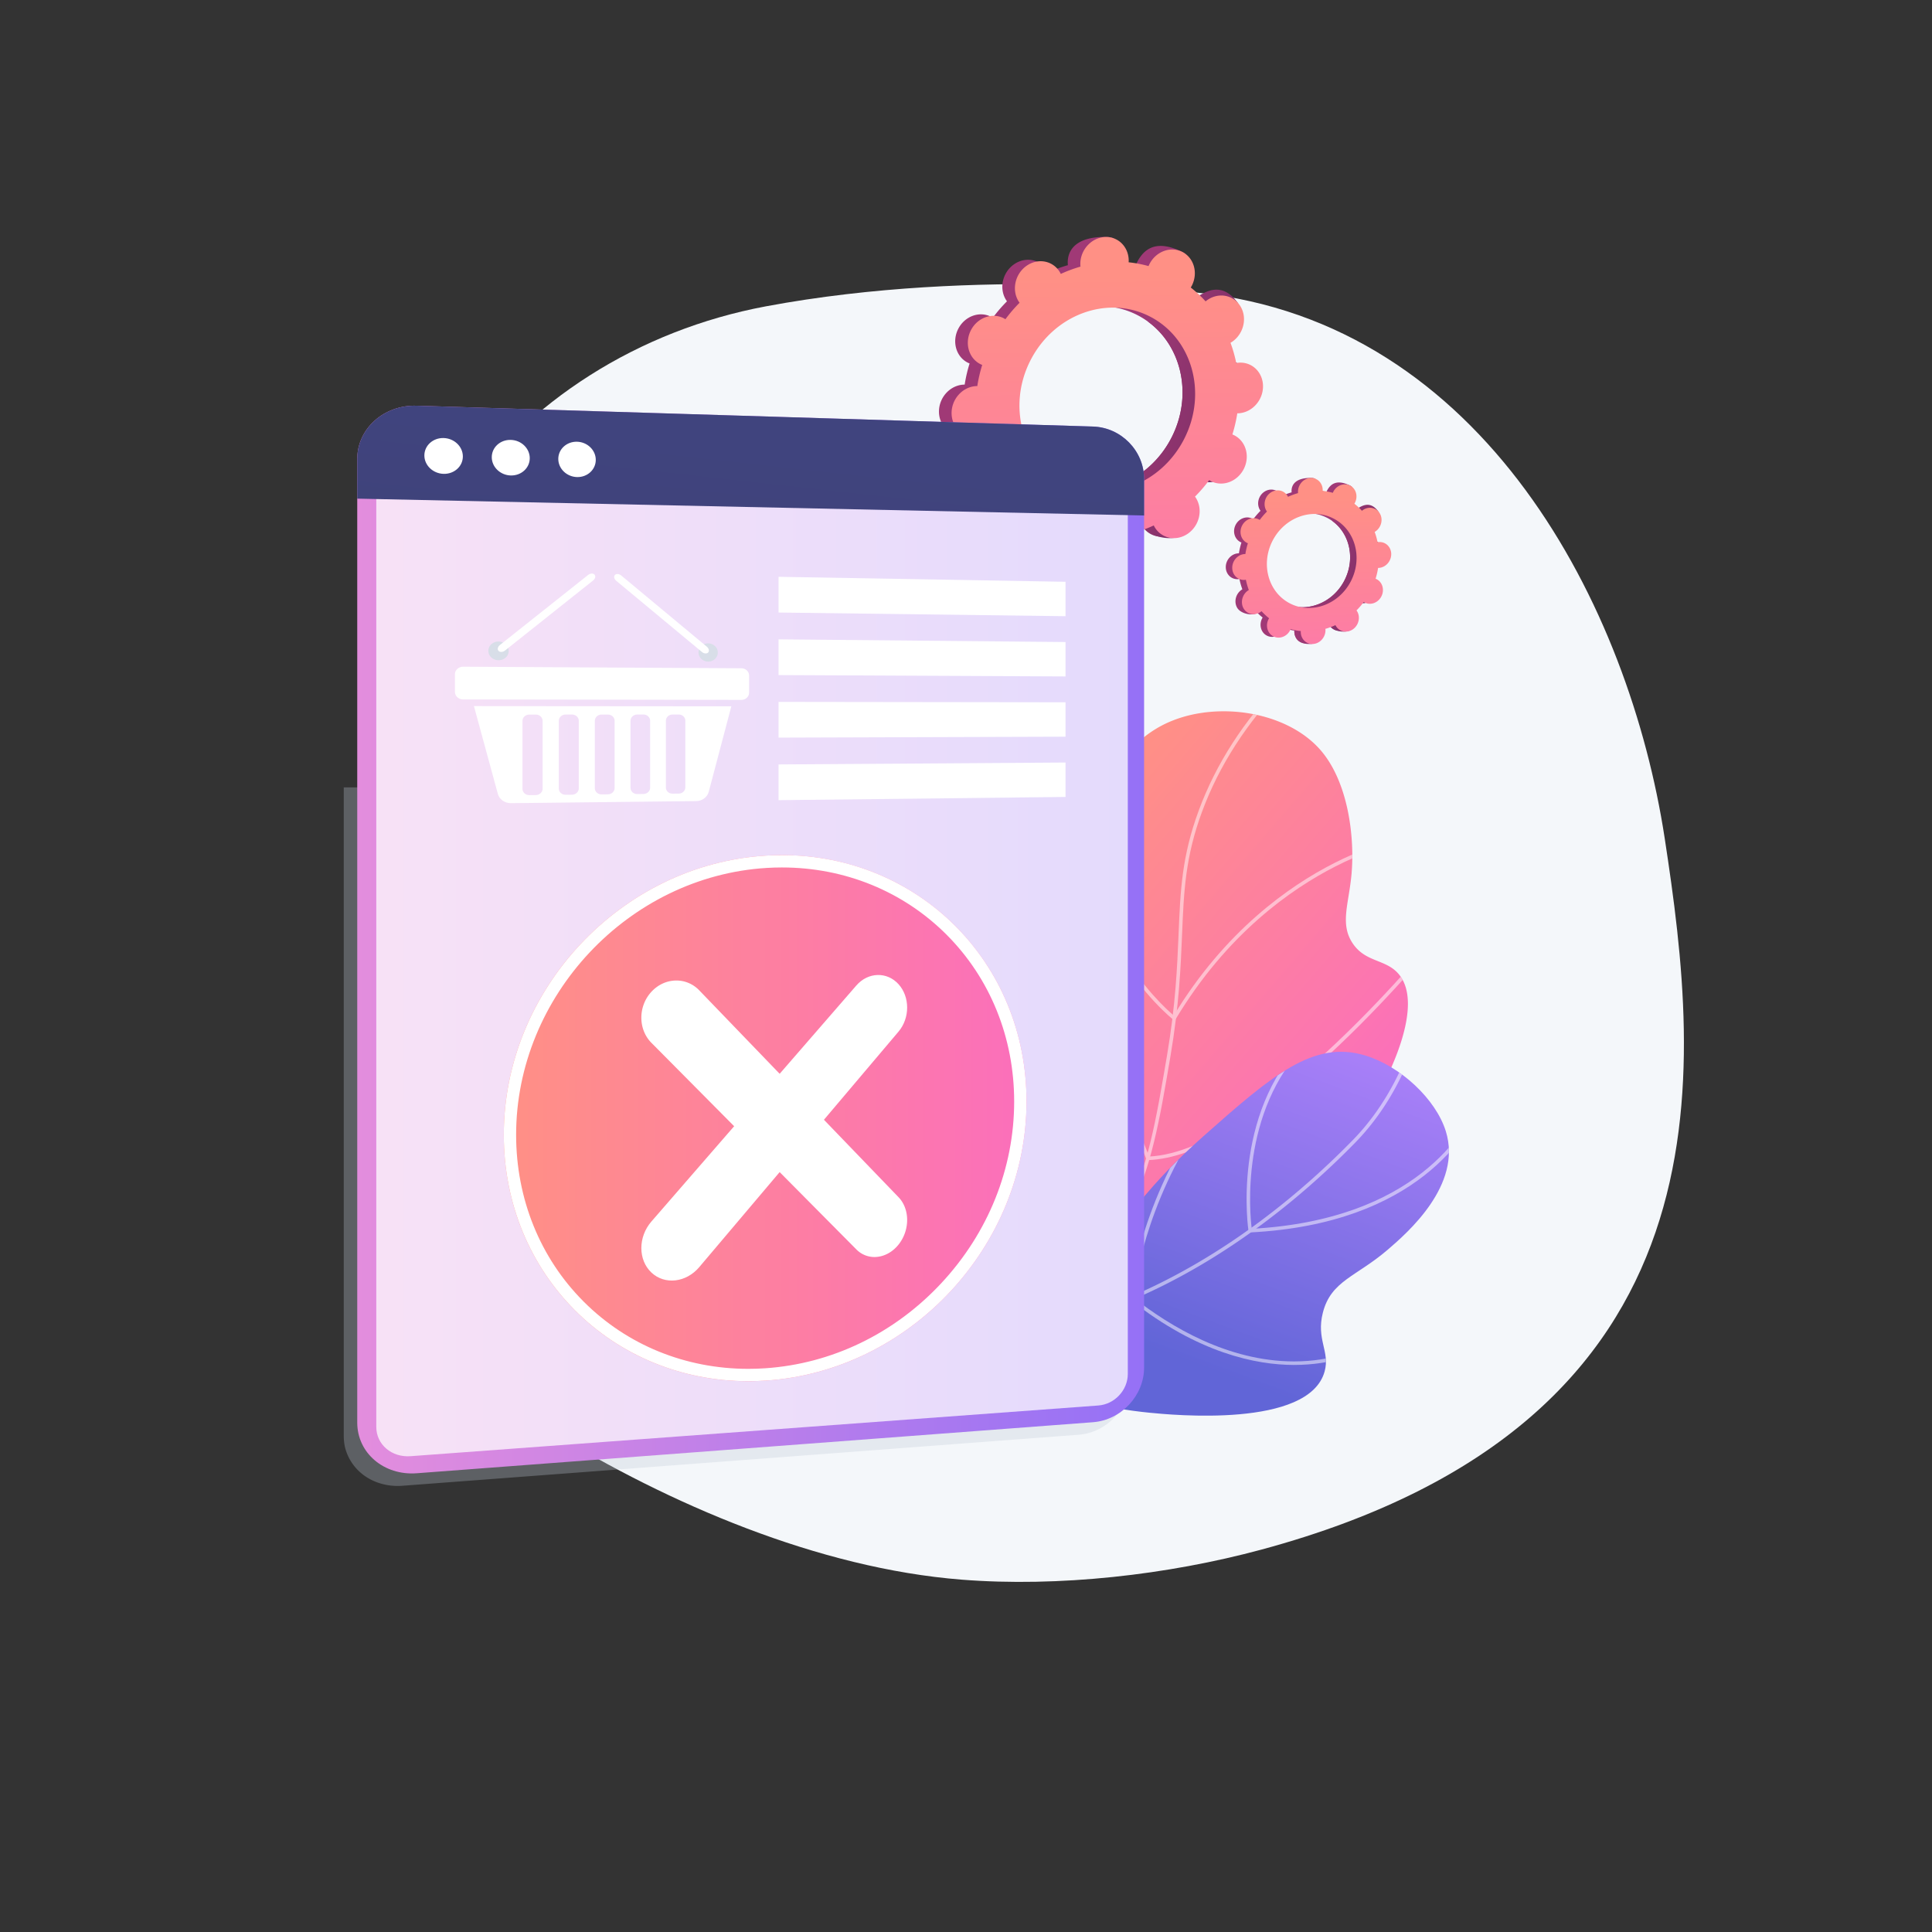 <svg xmlns="http://www.w3.org/2000/svg" xmlns:xlink="http://www.w3.org/1999/xlink" viewBox="0 0 3710 3710"><rect x="0" y="0" width="3710" height="3710" fill="#333333" stroke="none"/><defs><style>.cls-1{fill:none;}.cls-2{fill:url(#linear-gradient);}.cls-3{isolation:isolate;}.cls-4{fill:#f4f7fa;}.cls-5{fill:url(#linear-gradient-2);}.cls-6{clip-path:url(#clip-path);}.cls-18,.cls-7{mix-blend-mode:soft-light;}.cls-7{opacity:0.5;}.cls-18,.cls-8{fill:#fff;}.cls-9{clip-path:url(#clip-path-2);}.cls-10{fill:url(#linear-gradient-4);}.cls-11{fill:url(#linear-gradient-5);}.cls-12{fill:url(#linear-gradient-6);}.cls-13{fill:url(#linear-gradient-7);}.cls-14{fill:url(#linear-gradient-8);}.cls-15{fill:url(#linear-gradient-9);}.cls-16{fill:#bfc8d6;mix-blend-mode:multiply;opacity:0.3;}.cls-17{fill:url(#linear-gradient-10);}.cls-18{opacity:0.74;}.cls-19{fill:url(#linear-gradient-11);}.cls-20{fill:#d8dee8;}.cls-21{fill:url(#linear-gradient-12);}</style><linearGradient id="linear-gradient" x1="2452.3" y1="1949.87" x2="2213.74" y2="2590.23" gradientUnits="userSpaceOnUse"><stop offset="0" stop-color="#aa80f9"/><stop offset="1" stop-color="#6165d7"/></linearGradient><linearGradient id="linear-gradient-2" x1="5943.81" y1="491.03" x2="6748.45" y2="491.03" gradientTransform="translate(-2274.84 -2506.72) rotate(40.7)" gradientUnits="userSpaceOnUse"><stop offset="0" stop-color="#ff9085"/><stop offset="1" stop-color="#fb6fbb"/></linearGradient><clipPath id="clip-path"><path class="cls-1" d="M1918.09,2566.47c-71.13,18.53-124.95-65-78.22-121.75a597.86,597.86,0,0,0,56.84-82c99-172,47.8-285,136.92-596.39,56.34-196.9,97.65-333.75,216.64-382,93.24-37.84,223-16.75,286.18,56.78,52.51,61.14,65.1,165.69,59,236.44-5,57.65-22.72,95.9,1.66,133.22,24.92,38.14,64.41,30.33,89.2,60.2,50.27,60.59-23.57,199.49-35.51,221.94-132.75,249.71-424.24,366.2-552,415.48A1670.83,1670.83,0,0,1,1918.09,2566.47Z"/></clipPath><clipPath id="clip-path-2"><path class="cls-2" d="M1785,2567.67c108.18,63.36,255,128.65,422.2,145.14,42.67,4.21,306.24,30.22,336.46-79.23,10.64-38.55-16.65-61.35-3.32-113.15,15.79-61.37,64.23-68.64,125.27-121.28,36.41-31.41,143-123.34,110.78-226.84-19.24-61.85-87.17-125-154.82-145.51-99.21-30-178.37,37.77-310.31,154.76-117,103.72-124.13,141.6-209.65,214.82C2038.1,2450.72,1938.5,2518.49,1785,2567.67Z"/></clipPath><linearGradient id="linear-gradient-4" x1="2885.14" y1="1181.52" x2="2526.79" y2="1080.11" gradientUnits="userSpaceOnUse"><stop offset="0" stop-color="#311944"/><stop offset="1" stop-color="#a03976"/></linearGradient><linearGradient id="linear-gradient-5" x1="2884.2" y1="1184.84" x2="2525.85" y2="1083.43" xlink:href="#linear-gradient-4"/><linearGradient id="linear-gradient-6" x1="2517.4" y1="955.06" x2="2523" y2="1407.58" gradientTransform="matrix(1, 0, 0, 1, 0, 0)" xlink:href="#linear-gradient-2"/><linearGradient id="linear-gradient-7" x1="2843.74" y1="971.8" x2="2141.77" y2="773.16" xlink:href="#linear-gradient-4"/><linearGradient id="linear-gradient-8" x1="2841.9" y1="978.3" x2="2139.93" y2="779.66" xlink:href="#linear-gradient-4"/><linearGradient id="linear-gradient-9" x1="2123.37" y1="528.19" x2="2134.35" y2="1414.63" gradientTransform="matrix(1, 0, 0, 1, 0, 0)" xlink:href="#linear-gradient-2"/><linearGradient id="linear-gradient-10" x1="685.96" y1="1804.22" x2="2196.96" y2="1804.22" gradientUnits="userSpaceOnUse"><stop offset="0" stop-color="#e38ddd"/><stop offset="1" stop-color="#9571f6"/></linearGradient><linearGradient id="linear-gradient-11" x1="1449.49" y1="860.42" x2="1320.44" y2="2026.87" gradientUnits="userSpaceOnUse"><stop offset="0" stop-color="#40447e"/><stop offset="1" stop-color="#3c3b6b"/></linearGradient><linearGradient id="linear-gradient-12" x1="967.41" y1="2147.18" x2="1971.19" y2="2147.18" gradientTransform="matrix(1, 0, 0, 1, 0, 0)" xlink:href="#linear-gradient-2"/></defs><g class="cls-3"><g id="Illustration"><g id="Order_closed" data-name="Order closed"><path class="cls-4" d="M3196.76,1610.07c-67.92-444.59-346.41-990.81-896.59-1048,0,0-417.73-50.81-829.51,26.2C1226.26,634,1012,770.05,876.36,965.59s-180.89,434-125.92,661.29c35.7,147.64,59.83,300.45,53.21,452.16-11.53,264-4.9,510.5,251.35,668,228.8,140.6,516.75,264.61,791.45,286.33,186.69,14.76,396-9.13,576-57.73C3339.4,2727.91,3264.68,2054.66,3196.76,1610.07Z"/><path class="cls-5" d="M1943.15,2559.74c-77.91,21.57-138.57-68.2-89.48-132.42a593.2,593.2,0,0,0,43-64.6c99-172,47.8-285,136.92-596.39,56.34-196.9,97.65-333.75,216.64-382,93.24-37.84,223-16.75,286.18,56.78,52.51,61.14,65.1,165.69,59,236.44-5,57.65-22.72,95.9,1.66,133.22,24.92,38.14,64.41,30.33,89.2,60.2,50.27,60.59-23.57,199.49-35.51,221.94-132.75,249.71-424.24,366.2-552,415.48C2055.69,2525,2003.63,2543,1943.15,2559.74Z"/><g class="cls-6"><g class="cls-7"><path class="cls-8" d="M1540.26,2646.7l-.75-6.72c124.88-14,236-40.36,330.3-78.39,139-56.07,237.11-136.13,291.66-238,42.73-79.77,58-169.92,79.19-294.69,16.9-99.61,19.9-171.74,22.54-235.38,3.45-83.24,6.18-149,38.7-237.06,33-89.37,86.72-172.84,159.67-248.07l4.86,4.71c-72.29,74.56-125.51,157.22-158.18,245.7-32.15,87.08-34.86,152.36-38.29,235-2.65,63.84-5.65,136.2-22.62,236.23-20.48,120.68-36.65,216-79.91,296.76-55.31,103.27-154.6,184.36-295.08,241C1777.48,2606.13,1665.75,2632.66,1540.26,2646.7Z"/><path class="cls-8" d="M2255.75,1960.18l-3-2.35c-.58-.45-58.2-46-106-129.52-44.09-77.11-88.67-203.37-50.7-367l6.6,1.53c-37.47,161.49,6.49,286.05,50,362.1,40.94,71.61,89,114.75,101.29,125.11,98.68-162.57,221.8-248.81,308-292.59,94.11-47.81,165.89-56.73,166.6-56.82l.8,6.73c-.71.08-71.52,8.93-164.62,56.27-85.89,43.69-208.86,130-307,293.26Z"/><path class="cls-8" d="M2201.93,2227.86l-.84-2.31c-.39-1.1-40.52-111.05-102.31-213.38-61.4-101.68-246.64-179.19-248.5-180l2.58-6.26c1.89.78,189.16,79.13,251.71,182.72,57.15,94.64,95.86,195.73,102,212.24,217.75-10.38,554.52-427.22,557.91-431.45l5.28,4.24c-.85,1.06-86.72,107.73-198.59,213.93-150.59,142.94-274,217-366.81,220.15Z"/><path class="cls-8" d="M2039.72,2559.18c-75.45,0-123.67-6.29-124.36-6.38l-6.69-.9,4.72-4.82c74.59-76.32,91.24-172.32,49.51-285.36-31.24-84.61-85.26-147.37-85.8-148l5.11-4.44c.55.63,55.37,64.32,87,150.09,41.23,111.65,25.2,210.89-46.3,287.49,24.5,2.64,114,10.6,230.91.76,126.53-10.65,312-44.91,477.28-147.66l321.09-199.67,3.57,5.75-321.08,199.67c-166.43,103.5-353.15,138-480.47,148.67C2111.91,2558,2073.14,2559.18,2039.72,2559.18Z"/></g></g><path class="cls-2" d="M1785,2567.67c108.18,63.36,255,128.65,422.2,145.14,42.67,4.21,306.24,30.22,336.46-79.23,10.64-38.55-16.65-61.35-3.32-113.15,15.79-61.37,64.23-68.64,125.27-121.28,36.41-31.41,143-123.34,110.78-226.84-19.24-61.85-87.17-125-154.82-145.51-99.21-30-178.37,37.77-310.31,154.76-117,103.72-124.13,141.6-209.65,214.82C2038.1,2450.72,1938.5,2518.49,1785,2567.67Z"/><g class="cls-9"><g class="cls-7"><path class="cls-8" d="M1840.57,2569.12A700,700,0,0,1,1642,2540.56c-125.44-36.95-240.44-106.85-341.78-207.78l4.78-4.8c100.53,100.13,214.56,169.46,338.92,206.08,165.64,48.78,342,34.41,524.22-42.71,189.84-80.34,338.45-208.65,429.69-302.14,63.1-64.65,107.78-150.78,132.81-256l6.59,1.57c-25.32,106.41-70.59,193.6-134.55,259.14-91.68,93.93-241,222.86-431.9,303.65C2058.13,2545.24,1947.68,2569.12,1840.57,2569.12Z"/><path class="cls-8" d="M2397.94,2366.75l-.48-3c-.35-2.21-33.48-223,106.75-364.47L2509,2004c-128.92,130.08-108.7,328.82-105.29,355.63,315.66-17.18,411.8-189.19,433.79-241.65.62-1.47,1-2.38,1.21-2.69l5.83,3.44-2.92-1.72,3,1.65c-.16.3-.42,1-.83,1.94-22.46,53.54-120.74,229.53-442.79,246Z"/><path class="cls-8" d="M2485.05,2621.09h-1.12c-71-.21-183-22.13-313.44-125.31l-1.42-1.12.14-1.81c.14-1.68,14.95-170.92,133.15-344.39l119.07-174.74,5.59,3.81L2308,2152.26c-110.64,162.37-129.92,320.83-131.83,339.34,71.24,56.05,182,122.33,307.82,122.71H2485c74.84,0,119.88-23.72,120.33-24l3.2,6C2606.66,2597.34,2561.53,2621.09,2485.05,2621.09Z"/></g></g><path class="cls-10" d="M2608.15,1155.7c11.48,5.82,25.9.47,32.21-12s2.12-27.23-9.36-33a18.12,18.12,0,0,0-1.81-.8,146.34,146.34,0,0,0,4.82-20.74c.66,0,1.32,0,2-.07,13.09-1.17,23.48-13.2,23.21-26.88s-11.11-23.81-24.21-22.65c-.68.07-1.35.17-2,.29a133,133,0,0,0-5.61-19.8c.6-.35,1.2-.72,1.79-1.13,11.2-7.85,14.78-23.34,8-34.6s-21.37-14-32.57-6.17c-.57.4-1.11.83-1.65,1.27a118.24,118.24,0,0,0-14.52-13.56c.37-.6.73-1.21,1-1.86,6.31-12.42,14.56-26,3-31.64-26.75-13.07-38.24-1.89-44.55,10.54-.32.65-.6,1.3-.88,2a118.29,118.29,0,0,0-19.52-3.72,20.75,20.75,0,0,0,.06-2.09c-.27-13.67,3.79-21.07-9.36-21.33-28.66-.55-38.33,11.89-38.05,25.56,0,.71.07,1.41.14,2.11a132.52,132.52,0,0,0-19.29,7.16c-.3-.61-.61-1.22-1-1.81-6.78-11.26-21.36-14-32.56-6.17s-14.79,23.34-8,34.59c.34.58.73,1.12,1.11,1.65a146.17,146.17,0,0,0-13.9,16.13c-.55-.35-1.12-.69-1.71-1-11.48-5.83-25.89-.48-32.2,11.95s-2.12,27.22,9.35,33.05c.6.3,1.2.56,1.81.8a146,146,0,0,0-4.82,20.74c-.65,0-1.31,0-2,.07-13.1,1.17-23.49,13.2-23.22,26.87s11.12,23.82,24.21,22.65c.68-.06,1.36-.17,2-.29a134.34,134.34,0,0,0,5.61,19.81c-.6.35-1.2.72-1.79,1.13-11.2,7.84-14.78,23.33-8,34.59s29.25,16.49,40.45,8.64c.57-.4-6.77-3.3-6.23-3.74a117.57,117.57,0,0,0,14.53,13.56c-.37.61-.74,1.22-1.06,1.86-6.31,12.43-2.12,27.23,9.35,33s25.9.48,32.21-11.94c.32-.65.61-1.3.88-2a118.31,118.31,0,0,0,19.52,3.73c0,.69-.08,1.38-.06,2.08.27,13.68,11.11,23.82,24.2,22.65s23.49-13.2,23.21-26.87c0-.72-.07-1.42-.14-2.11a133.81,133.81,0,0,0,19.3-7.16,19.5,19.5,0,0,0,1,1.8c6.78,11.26,21.36,14,32.57,6.18s14.78-23.34,8-34.6c-.34-.58-.72-1.11-1.11-1.65a145.91,145.91,0,0,0,13.9-16.12C2607,1155.05,2607.56,1155.39,2608.15,1155.7Zm-143.06,1.81c-41.67-21.15-56.88-74.88-34-120S2506.38,973,2548,994.13s56.88,74.88,34,120S2506.76,1178.67,2465.09,1157.51Z"/><path class="cls-11" d="M2636,1089.09c13.09-1.17,23.48-13.2,23.21-26.88s-11.11-23.81-24.21-22.65c-.68.07-1.35.17-2,.29a133.34,133.34,0,0,0-5.61-19.8c.6-.35,1.2-.72,1.79-1.13,11.2-7.85,25.06-26.81,17.16-37.31-15-19.94-30.53-11.31-41.73-3.46-.57.4-1.11.83-1.65,1.27a118.24,118.24,0,0,0-14.52-13.56c.37-.6.73-1.21,1-1.86a26,26,0,0,0,1.47-20.56q-16.23,28.57-32,57.4c33.24,24.36,43.82,72.36,23,113.28-17.61,34.68-52.61,54.16-86.78,51.72-1.53,4-3,7.93-4.65,11.84-4.43,10.63-9.47,21-14.51,31.43,3.17.59,6.36,1.06,9.55,1.4,0,.69-.08,1.38-.06,2.08.27,13.68,8.58,25.3,32.31,24,13.12-.7,15.38-14.59,15.1-28.26,0-.72-.07-1.42-.14-2.11a133.81,133.81,0,0,0,19.3-7.16,19.5,19.5,0,0,0,1,1.8c6.78,11.26,30.32,16,41.52,8.2s5.83-25.36-1-36.62c-.34-.58-.72-1.11-1.11-1.65a145.91,145.91,0,0,0,13.9-16.12c.55.34,1.12.68,1.71,1,11.48,5.82,25.9.47,32.21-12s2.12-27.23-9.36-33a18.12,18.12,0,0,0-1.81-.8,146.34,146.34,0,0,0,4.82-20.74C2634.67,1089.16,2635.33,1089.15,2636,1089.09Z"/><path class="cls-12" d="M2620.5,1157.1c11.47,5.83,25.89.48,32.2-11.95s2.12-27.22-9.36-33.05c-.59-.3-1.2-.56-1.81-.8a144.66,144.66,0,0,0,4.82-20.74c.66,0,1.32,0,2-.07,13.09-1.17,23.48-13.2,23.21-26.87s-11.11-23.82-24.2-22.65c-.69.06-1.36.17-2,.29a134.31,134.31,0,0,0-5.6-19.81c.6-.35,1.2-.71,1.78-1.13,11.2-7.84,14.79-23.33,8-34.59s-21.36-14-32.56-6.18c-.58.4-1.12.84-1.65,1.28a118.28,118.28,0,0,0-14.53-13.56c.37-.61.73-1.22,1.06-1.86,6.31-12.43,2.12-27.23-9.36-33s-25.89-.48-32.2,11.95c-.33.64-.61,1.29-.88,2a118.51,118.51,0,0,0-19.52-3.73c0-.69.07-1.38.06-2.08-.28-13.68-11.11-23.82-24.21-22.65s-23.48,13.2-23.21,26.87c0,.72.08,1.42.15,2.11a133.81,133.81,0,0,0-19.3,7.16c-.3-.61-.61-1.21-1-1.8-6.79-11.26-21.37-14-32.57-6.18s-14.78,23.34-8,34.6c.35.58.73,1.11,1.12,1.65a145.91,145.91,0,0,0-13.9,16.12c-.56-.34-1.12-.68-1.72-1-11.47-5.82-25.89-.47-32.2,11.95s-2.12,27.23,9.36,33a18.12,18.12,0,0,0,1.81.8,145,145,0,0,0-4.82,20.74c-.66,0-1.32,0-2,.07-13.09,1.17-23.49,13.2-23.21,26.88s11.11,23.81,24.2,22.65c.69-.07,1.36-.17,2-.29a133.31,133.31,0,0,0,5.6,19.8c-.6.35-1.2.72-1.78,1.13-11.21,7.85-14.79,23.34-8,34.6s21.36,14,32.56,6.17c.58-.4,1.12-.83,1.65-1.27a119.06,119.06,0,0,0,14.53,13.56c-.37.6-.73,1.21-1.06,1.86-6.31,12.42-2.12,27.22,9.36,33s25.89.48,32.2-11.95c.33-.64.61-1.3.88-2a118.48,118.48,0,0,0,19.52,3.72c0,.69-.07,1.39-.06,2.09.28,13.67,11.11,23.81,24.21,22.64s23.48-13.2,23.21-26.87c0-.71-.08-1.41-.15-2.11a132.64,132.64,0,0,0,19.3-7.16c.3.61.61,1.22,1,1.81,6.79,11.26,21.37,14,32.57,6.17s14.78-23.34,8-34.6c-.35-.57-.73-1.11-1.12-1.64a145.11,145.11,0,0,0,13.9-16.13C2619.34,1156.46,2619.9,1156.8,2620.5,1157.1Zm-143.07,1.81c-41.67-21.15-56.87-74.88-34-120s75.26-64.55,116.93-43.39,56.87,74.88,34,120S2519.1,1180.07,2477.43,1158.91Z"/><path class="cls-13" d="M2301.15,921.22c22.48,11.41,50.72.93,63.08-23.41s4.16-53.33-18.32-64.74c-1.17-.59-2.36-1.09-3.55-1.57a284.37,284.37,0,0,0,9.44-40.62c1.29,0,2.58,0,3.89-.14,25.65-2.29,46-25.86,45.47-52.65s-21.76-46.65-47.41-44.36c-1.34.12-2.66.33-4,.56a261.8,261.8,0,0,0-11-38.79c1.18-.69,2.35-1.41,3.5-2.21,21.94-15.37,29-45.71,15.67-67.77s-41.85-27.47-63.79-12.1c-1.13.79-2.19,1.64-3.23,2.5a231.35,231.35,0,0,0-28.46-26.56c.72-1.19,1.43-2.39,2.07-3.65,12.36-24.34,28.51-50.93,5.85-62-52.41-25.59-74.9-3.69-87.26,20.66-.64,1.26-1.19,2.54-1.72,3.82a232.52,232.52,0,0,0-38.24-7.3c.08-1.35.14-2.71.12-4.08-.54-26.79,7.41-41.28-18.34-41.78-56.14-1.1-75.08,23.27-74.55,50.06,0,1.4.15,2.77.29,4.13a260.52,260.52,0,0,0-37.8,14c-.59-1.19-1.19-2.38-1.89-3.53-13.29-22.06-41.85-27.47-63.79-12.1s-29,45.72-15.67,67.77c.68,1.13,1.42,2.19,2.18,3.23a285,285,0,0,0-27.23,31.59c-1.08-.68-2.19-1.34-3.35-1.94-22.48-11.41-50.73-.93-63.08,23.41s-4.16,53.33,18.32,64.74c1.17.6,2.36,1.09,3.55,1.57a284.37,284.37,0,0,0-9.44,40.62c-1.29,0-2.58,0-3.89.14-25.65,2.29-46,25.86-45.47,52.65s21.76,46.65,47.41,44.36c1.34-.12,2.66-.33,4-.56a261.8,261.8,0,0,0,11,38.79c-1.18.69-2.36,1.41-3.5,2.21-22,15.37-29,45.72-15.67,67.77s57.28,32.31,79.23,16.93c1.12-.79-13.25-6.47-12.21-7.33a231.35,231.35,0,0,0,28.46,26.56c-.72,1.19-1.43,2.39-2.07,3.65-12.36,24.34-4.16,53.33,18.32,64.74s50.73.94,63.09-23.4c.64-1.27,1.19-2.55,1.72-3.83a231.48,231.48,0,0,0,38.24,7.3c-.08,1.35-.14,2.71-.12,4.08.54,26.79,21.77,46.65,47.42,44.37s46-25.86,45.46-52.65c0-1.4-.14-2.77-.28-4.13a260.52,260.52,0,0,0,37.8-14c.58,1.19,1.19,2.38,1.89,3.53,13.29,22.06,41.85,27.47,63.79,12.1s29-45.72,15.67-67.77c-.68-1.13-1.43-2.19-2.18-3.23a284.94,284.94,0,0,0,27.22-31.59C2298.88,920,2300,920.63,2301.15,921.22Zm-280.25,3.55c-81.62-41.44-111.41-146.68-66.54-235.06s147.42-126.43,229-85S2294.82,751.4,2250,839.78,2102.53,966.22,2020.9,924.77Z"/><path class="cls-14" d="M2355.69,790.74c25.65-2.29,46-25.86,45.47-52.65s-21.76-46.65-47.41-44.36c-1.34.12-2.66.33-4,.56a261.8,261.8,0,0,0-11-38.79c1.18-.69,2.35-1.41,3.5-2.21,21.94-15.37,49.09-52.52,33.61-73.1-29.38-39.05-59.79-22.14-81.73-6.77-1.13.79-2.19,1.64-3.23,2.5a231.35,231.35,0,0,0-28.46-26.56c.72-1.19,1.43-2.39,2.07-3.65a51.06,51.06,0,0,0,2.88-40.27q-31.8,55.95-62.64,112.43c65.12,47.71,85.85,141.75,45.15,221.91-34.5,67.94-103.06,106.08-170,101.3-3,7.75-5.92,15.53-9.12,23.2-8.68,20.82-18.54,41.2-28.41,61.56q9.32,1.76,18.7,2.75c-.08,1.35-.14,2.71-.12,4.08.54,26.79,16.8,49.55,63.29,47.08,25.71-1.36,30.13-28.57,29.59-55.36,0-1.4-.14-2.77-.28-4.13a260.52,260.52,0,0,0,37.8-14c.58,1.19,1.19,2.38,1.89,3.53,13.29,22.06,59.39,31.43,81.33,16s11.42-49.67-1.87-71.72c-.68-1.13-1.43-2.19-2.18-3.23a284.94,284.94,0,0,0,27.22-31.59c1.09.68,2.2,1.35,3.36,1.94,22.48,11.41,50.72.93,63.08-23.41s4.16-53.33-18.32-64.74c-1.17-.59-2.36-1.09-3.55-1.57a284.37,284.37,0,0,0,9.44-40.62C2353.09,790.88,2354.38,790.85,2355.69,790.74Z"/><path class="cls-15" d="M2325.33,924c22.48,11.41,50.72.93,63.08-23.41s4.16-53.33-18.33-64.74c-1.16-.59-2.35-1.09-3.54-1.57a284.37,284.37,0,0,0,9.44-40.62c1.29,0,2.58,0,3.89-.14,25.65-2.29,46-25.86,45.47-52.65s-21.76-46.65-47.41-44.36c-1.34.12-2.66.33-4,.56a261.8,261.8,0,0,0-11-38.79c1.18-.69,2.35-1.41,3.5-2.21,21.94-15.37,29-45.72,15.67-67.77s-41.85-27.47-63.79-12.1c-1.13.79-2.19,1.64-3.23,2.5a232.07,232.07,0,0,0-28.46-26.56c.72-1.19,1.43-2.39,2.07-3.65,12.36-24.34,4.15-53.33-18.33-64.74s-50.72-.94-63.08,23.41c-.64,1.26-1.19,2.54-1.72,3.82a232.52,232.52,0,0,0-38.24-7.3c.08-1.35.14-2.71.12-4.08-.54-26.79-21.77-46.65-47.42-44.36s-46,25.85-45.47,52.64c0,1.4.15,2.77.29,4.13a260.52,260.52,0,0,0-37.8,14c-.59-1.19-1.19-2.38-1.89-3.53-13.29-22.06-41.85-27.47-63.79-12.1s-29,45.72-15.67,67.77c.68,1.13,1.42,2.19,2.18,3.23A285,285,0,0,0,1930.69,613c-1.08-.68-2.19-1.34-3.35-1.94-22.48-11.41-50.73-.93-63.08,23.41s-4.16,53.33,18.32,64.74c1.17.6,2.36,1.09,3.55,1.57a284.37,284.37,0,0,0-9.44,40.62c-1.29,0-2.58,0-3.89.14-25.65,2.29-46,25.86-45.47,52.65s21.76,46.65,47.41,44.36c1.34-.12,2.66-.33,4-.56a261.8,261.8,0,0,0,11,38.79c-1.18.69-2.36,1.41-3.5,2.21-22,15.37-29,45.72-15.67,67.77s41.85,27.47,63.79,12.1c1.13-.79,2.19-1.64,3.23-2.5A231.35,231.35,0,0,0,1966,982.88c-.72,1.19-1.43,2.39-2.07,3.65-12.36,24.34-4.16,53.33,18.32,64.74s50.73.94,63.09-23.41c.64-1.26,1.19-2.54,1.72-3.82a231.48,231.48,0,0,0,38.24,7.3c-.08,1.35-.14,2.71-.12,4.08.54,26.79,21.77,46.65,47.42,44.37s46-25.86,45.46-52.65c0-1.4-.14-2.77-.28-4.13a260.52,260.52,0,0,0,37.8-14c.58,1.19,1.19,2.38,1.89,3.53,13.29,22.06,41.85,27.47,63.79,12.1s29-45.72,15.67-67.77c-.68-1.13-1.43-2.19-2.18-3.23A286,286,0,0,0,2322,922C2323.06,922.71,2324.16,923.38,2325.33,924Zm-280.25,3.55c-81.62-41.44-111.41-146.68-66.54-235.06s147.42-126.43,229-85S2319,754.15,2274.13,842.53,2126.71,969,2045.08,927.52Z"/><path class="cls-16" d="M2169.83,1512V2650a102,102,0,0,1-5.16,30.47,107,107,0,0,1-20.92,37.3c-17.84,20.93-43.69,35.17-72.51,37.37L845.38,2847.63l-72.29,5.46a115.57,115.57,0,0,1-48.74-6.49c-29.72-10.81-51.83-33.76-60.65-63.07-2.67-8.75-3.58-18.05-3.58-27.79V1512Z"/><path class="cls-17" d="M2098.71,819.08l-1298.51-40C737.27,777.13,686,823,686,881.52V2731.73c0,58.52,51.31,102.09,114.24,97.35l1298.51-98C2153.1,2727,2197,2679.94,2197,2626V919.82C2197,865.86,2153.1,820.76,2098.71,819.08Z"/><path class="cls-18" d="M722.59,2740.18V871.44c0-33.68,29.5-60.13,65.78-59.07L2109,850.75c31.37.91,56.72,26.92,56.72,58.09V2638.35c0,31.17-25.35,58.31-56.72,60.62L788.37,2796.31C752.09,2799,722.59,2773.86,722.59,2740.18Z"/><path class="cls-19" d="M2098.71,819.08l-1298.51-40C737.28,777.13,686,823,686,881.52v76l1511,32.39v-70.1C2197,865.86,2153.11,820.76,2098.71,819.08Z"/><path class="cls-8" d="M888.81,876.5c0,19-16.51,33.92-36.9,33.43s-37-16.32-37-35.34,16.6-34,37-33.43S888.81,857.55,888.81,876.5Z"/><path class="cls-8" d="M1017.29,879.83c0,18.82-16.29,33.69-36.41,33.21s-36.54-16.2-36.54-35.1,16.37-33.77,36.54-33.21S1017.29,861,1017.29,879.83Z"/><path class="cls-8" d="M1144.06,883.11c0,18.7-16.07,33.47-35.93,33s-36.06-16.08-36.06-34.86,16.17-33.54,36.06-33S1144.06,864.41,1144.06,883.11Z"/><path class="cls-8" d="M1423.83,1344l-534.47-.85c-8.71,0-15.78-6.5-15.78-14.49v-34c0-8,7.07-14.43,15.78-14.38l534.47,3c8.11,0,14.69,6.33,14.69,14V1330C1438.52,1337.73,1431.94,1344,1423.83,1344Z"/><path class="cls-8" d="M910.09,1355.92,956,1524.43c2.9,10.65,13.32,18,25.25,17.89l355.79-4c11.37-.13,21.27-7.54,24-18l43.33-164ZM1042,1514.54c0,6.69-5.86,12.17-13.09,12.24l-12.48.13c-7.25.08-13.14-5.3-13.14-12v-130.6c0-6.71,5.89-12.14,13.14-12.14h12.48c7.23,0,13.09,5.42,13.09,12.1Zm69.44-.65c0,6.65-5.81,12.11-13,12.18l-12.38.13c-7.18.07-13-5.28-13-12v-130c0-6.67,5.83-12.08,13-12.08h12.38c7.16,0,13,5.39,13,12Zm68.81-.66c0,6.63-5.75,12.06-12.85,12.13l-12.27.13c-7.12.07-12.89-5.25-12.89-11.9V1384.16c0-6.64,5.77-12,12.89-12h12.27c7.1,0,12.85,5.37,12.85,12Zm68.21-.64c0,6.59-5.71,12-12.74,12.07l-12.16.13c-7.06.07-12.78-5.23-12.78-11.85V1384.09c0-6.62,5.72-12,12.78-12h12.16c7,0,12.74,5.35,12.74,12Zm67.6-.65c0,6.57-5.66,12-12.63,12l-12.05.12c-7,.07-12.67-5.21-12.67-11.79V1384c0-6.58,5.67-11.92,12.67-11.92h12.05c7,0,12.63,5.32,12.63,11.88Z"/><path class="cls-20" d="M970.13,1263.54a20.74,20.74,0,0,1-27.54-1.93,17,17,0,0,1,1.9-25.36,20.73,20.73,0,0,1,27.53,2A17,17,0,0,1,970.13,1263.54Z"/><path class="cls-8" d="M1141.65,1103.42c-2.68-2.91-8.22-2.59-12.37.71L960.05,1238.51c-4.25,3.38-5.47,8.48-2.73,11.39s8.4,2.55,12.65-.83l169-134.41C1143.13,1111.36,1144.32,1106.33,1141.65,1103.42Z"/><path class="cls-20" d="M1347.72,1266.07a19.24,19.24,0,0,0,26.12-1.52,16.85,16.85,0,0,0-1.79-24.68,19.25,19.25,0,0,0-26.13,1.47A16.86,16.86,0,0,0,1347.72,1266.07Z"/><path class="cls-8" d="M1180.8,1104.09c2.66-2.8,8.16-2.3,12.28,1.13l164.22,136.6c4,3.35,5.19,8.34,2.59,11.14s-8,2.36-12-1l-164.42-136.57C1179.32,1112,1178.13,1106.9,1180.8,1104.09Z"/><polygon class="cls-8" points="2046.15 1183.28 1495.03 1176.24 1495.03 1107.64 2046.15 1117.2 2046.15 1183.28"/><polygon class="cls-8" points="2046.15 1298.97 1495.03 1296.34 1495.03 1227.74 2046.15 1232.89 2046.15 1298.97"/><polygon class="cls-8" points="2046.15 1414.66 1495.03 1416.45 1495.03 1347.85 2046.15 1348.58 2046.15 1414.66"/><polygon class="cls-8" points="2046.15 1530.36 1495.03 1536.55 1495.03 1467.95 2046.15 1464.27 2046.15 1530.36"/><path class="cls-21" d="M1971.19,2115.18c0,277.53-223.63,517.46-500.34,536-277.66,18.56-503.44-192.72-503.44-472s225.78-519.31,503.44-536.15C1747.56,1626.24,1971.19,1837.65,1971.19,2115.18Z"/><path class="cls-8" d="M1501.58,1665.78c120.86,0,233.23,46,316.41,129.39,83.51,83.78,129.5,197.43,129.5,320,0,128.25-49.73,252.17-140,349S1597,2619,1469.27,2627.49c-10.75.72-21.61,1.09-32.28,1.09-120.78,0-233.09-45.88-316.24-129.17-83.6-83.74-129.65-197.47-129.65-320.24,0-266.5,215.86-496.41,481.18-512.5,9.73-.59,19.58-.89,29.29-.89Zm0-23.69c-10.14,0-20.4.31-30.7.93-277.66,16.84-503.44,256.91-503.44,536.15,0,267.81,207.65,473.1,469.58,473.1q16.79,0,33.86-1.13c276.71-18.5,500.34-258.43,500.34-536,0-267.19-207.26-473.11-469.64-473.09Z"/><path class="cls-8" d="M1685.19,2413.48a48.67,48.67,0,0,1-40.82-14.33l-393.44-396.6c-25.81-26-25.81-70.1,0-98.08,25.61-27.76,66.69-28.84,91.78-2.8L1725.48,2299c22,22.86,22,63.43,0,90.94C1714.41,2403.79,1699.83,2411.78,1685.19,2413.48Z"/><path class="cls-8" d="M1297.15,2458.63c-16.66,1.94-33.39-2.87-46.22-14.94-25.81-24.26-25.81-68.35,0-98.08l393.44-453.15c22.61-26,58.93-27,81.11-2.48,22,24.35,22,64.91,0,90.94L1342.71,2433.3C1330.19,2448.1,1313.71,2456.7,1297.15,2458.63Z"/></g></g></g></svg>